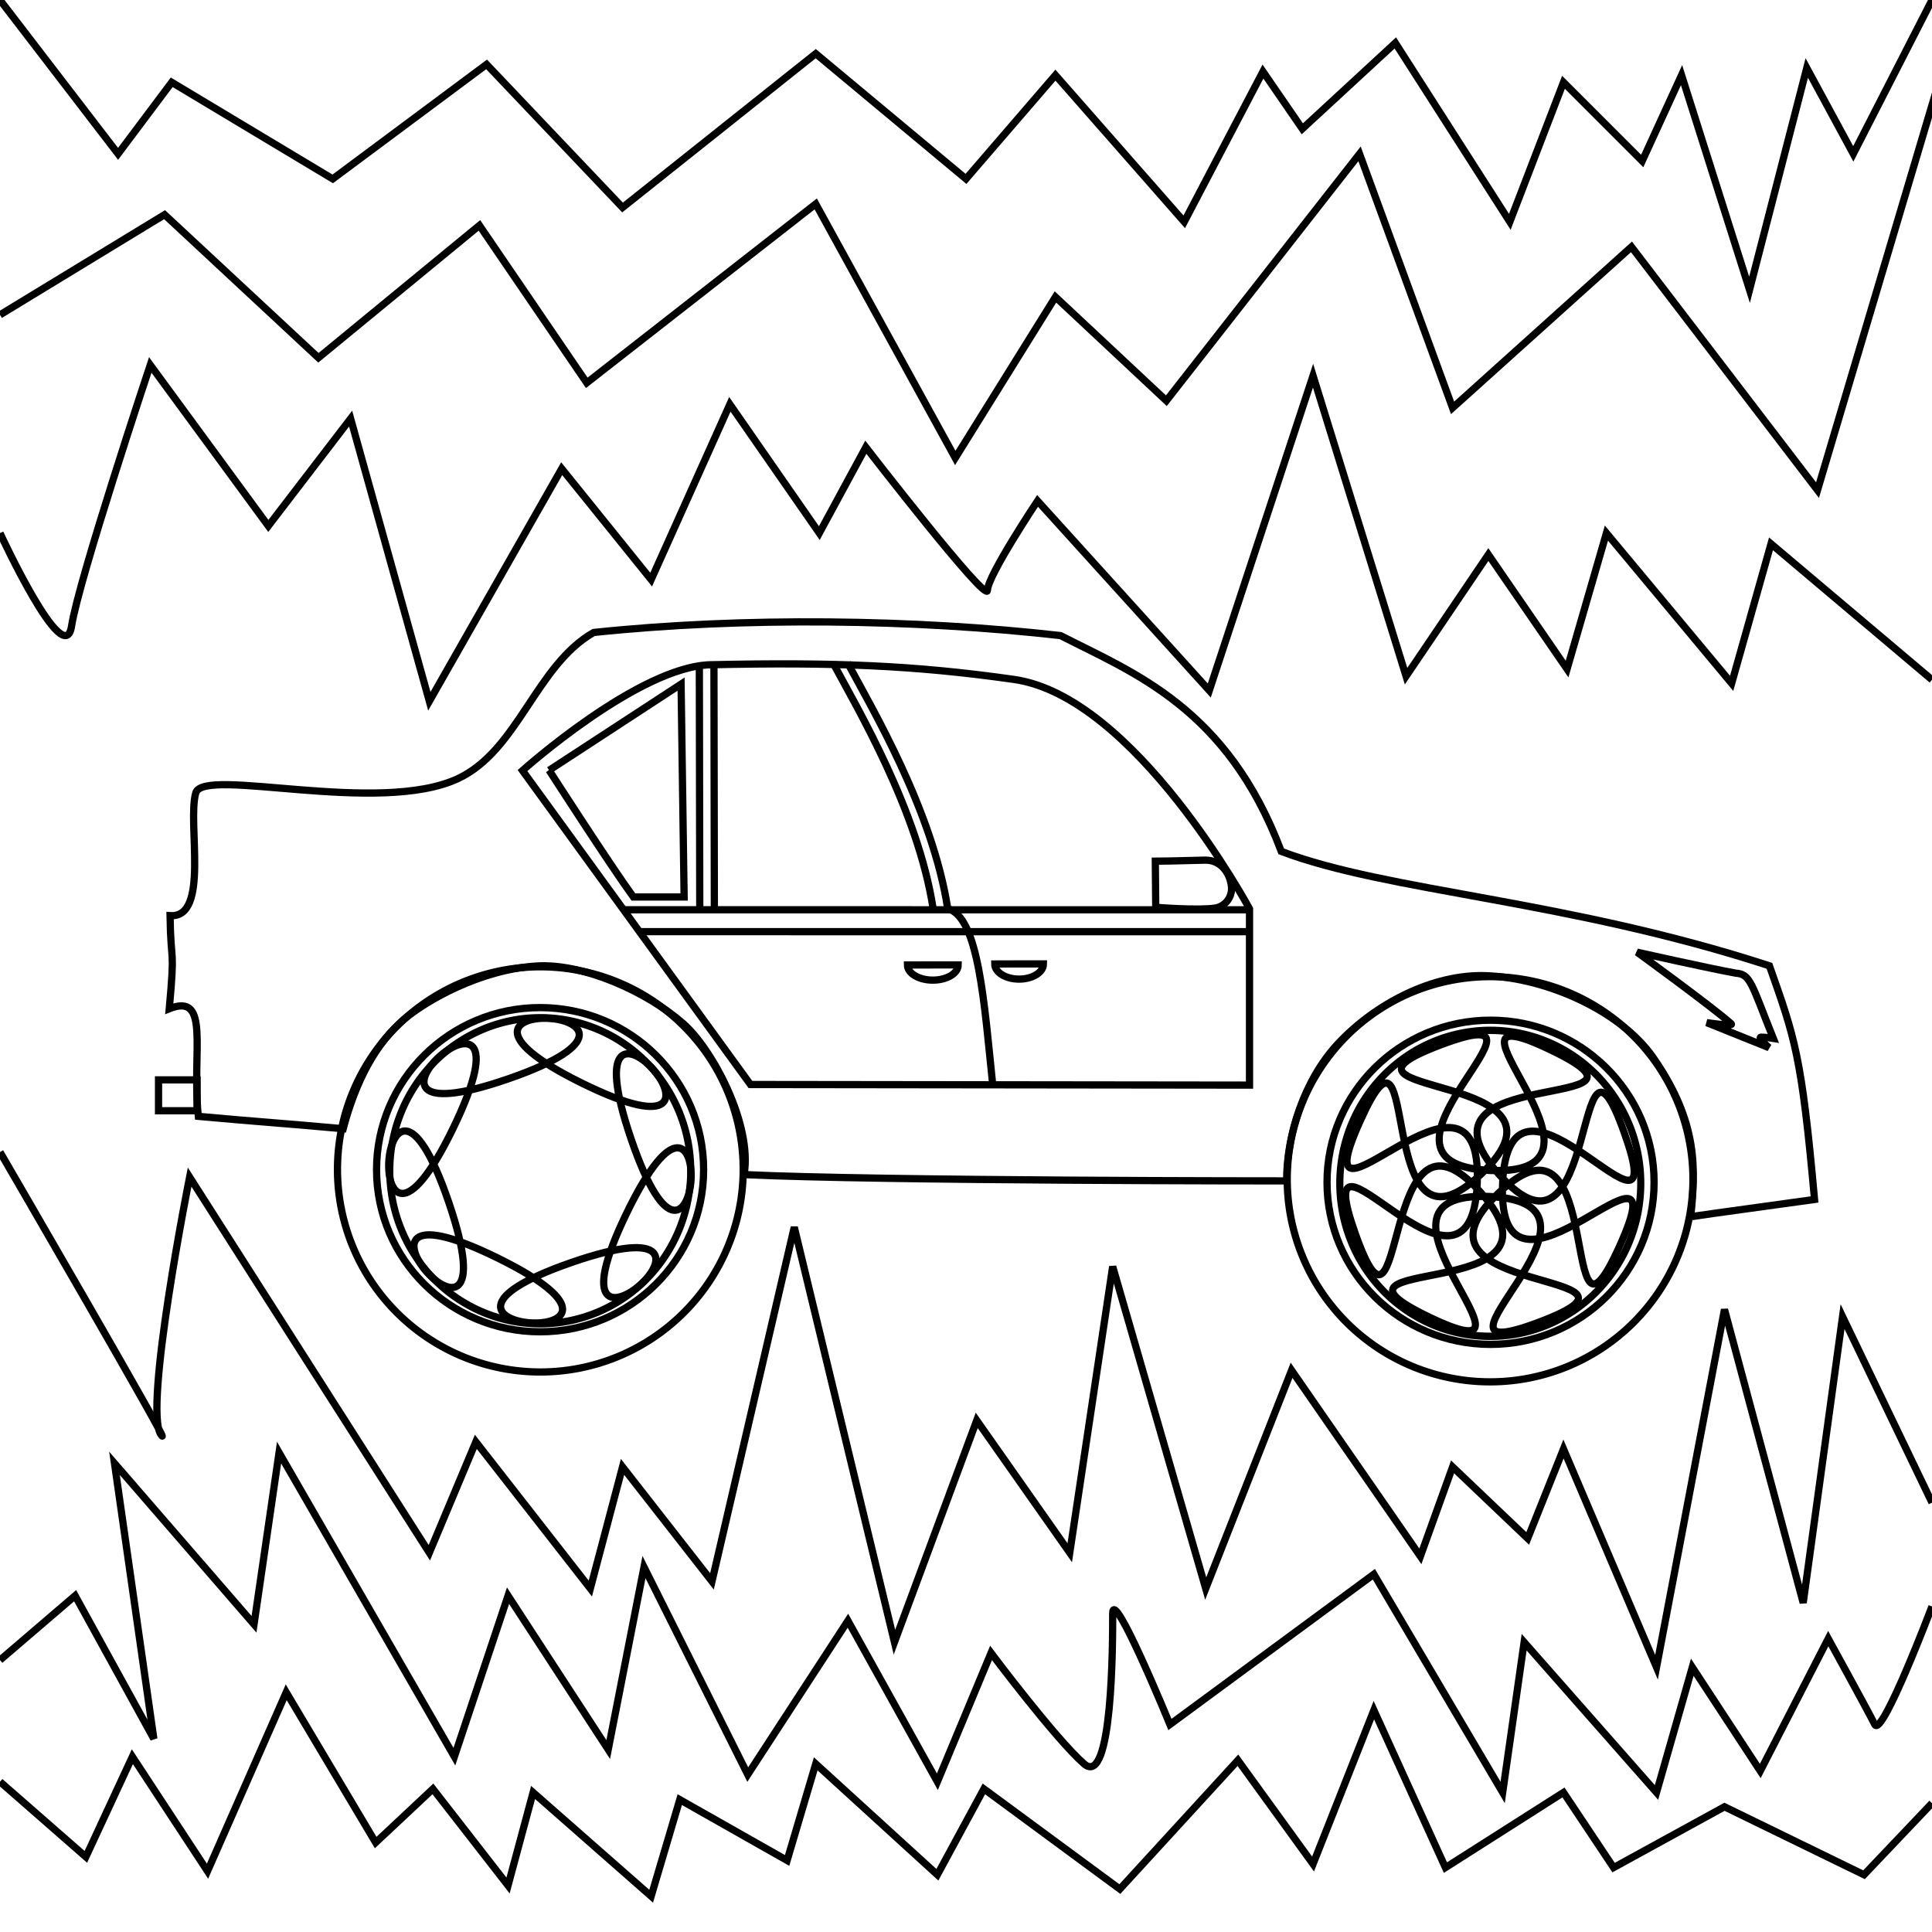 <?xml version="1.0" encoding="UTF-8" standalone="no"?>
<!-- Created with Inkscape (http://www.inkscape.org/) -->

<svg
   xmlns:dc="http://purl.org/dc/elements/1.1/"
   xmlns:cc="http://creativecommons.org/ns#"
   xmlns:rdf="http://www.w3.org/1999/02/22-rdf-syntax-ns#"
   xmlns:svg="http://www.w3.org/2000/svg"
   xmlns="http://www.w3.org/2000/svg"
   xmlns:sodipodi="http://sodipodi.sourceforge.net/DTD/sodipodi-0.dtd"
   xmlns:inkscape="http://www.inkscape.org/namespaces/inkscape"
   width="800"
   height="800"
   id="svg2"
   version="1.1"
   inkscape:version="0.48.4 r9939"
   sodipodi:docname="auto.svg">
  <defs
     id="defs4">
    <inkscape:path-effect
       effect="spiro"
       id="path-effect3015"
       is_visible="true" />
    <inkscape:path-effect
       effect="spiro"
       id="path-effect3011"
       is_visible="true" />
    <inkscape:path-effect
       effect="spiro"
       id="path-effect3007"
       is_visible="true" />
    <inkscape:path-effect
       is_visible="true"
       id="path-effect3053"
       effect="spiro" />
    <inkscape:path-effect
       effect="spiro"
       id="path-effect3049"
       is_visible="true" />
    <inkscape:path-effect
       effect="spiro"
       id="path-effect3041"
       is_visible="true" />
    <inkscape:path-effect
       effect="spiro"
       id="path-effect3037"
       is_visible="true" />
    <inkscape:path-effect
       effect="spiro"
       id="path-effect3033"
       is_visible="true" />
  </defs>
  <sodipodi:namedview
     id="base"
     pagecolor="#ffffff"
     bordercolor="#666666"
     borderopacity="1.0"
     inkscape:pageopacity="0.0"
     inkscape:pageshadow="2"
     inkscape:zoom="0.675"
     inkscape:cx="400"
     inkscape:cy="400"
     inkscape:document-units="px"
     inkscape:current-layer="layer4"
     showgrid="false"
     showguides="true"
     inkscape:guide-bbox="true"
     inkscape:window-width="1366"
     inkscape:window-height="718"
     inkscape:window-x="0"
     inkscape:window-y="0"
     inkscape:window-maximized="1">
    <sodipodi:guide
       position="0,0"
       orientation="0,800"
       id="guide3803" />
    <sodipodi:guide
       position="800,0"
       orientation="-800,0"
       id="guide3805" />
    <sodipodi:guide
       position="800,800"
       orientation="0,-800"
       id="guide3807" />
    <sodipodi:guide
       position="0,800"
       orientation="800,0"
       id="guide3809" />
  </sodipodi:namedview>
  <g
     inkscape:label="Layer 1"
     inkscape:groupmode="layer"
     id="layer1"
     transform="translate(0,-252.362)" />
  <g
     inkscape:groupmode="layer"
     id="layer4"
     inkscape:label="car"
     style="display:inline">
    <rect
       style="fill:none;stroke:#000000;stroke-width:3;display:inline"
       id="rect3029"
       width="15.957"
       height="12.783"
       x="65.646"
       y="447.154"
       ry="6.287"
       rx="0" />
    <path
       inkscape:connector-curvature="0"
       id="path3025"
       style="fill:none;stroke:#000000;stroke-width:3;stroke-linecap:butt;stroke-linejoin:miter;stroke-opacity:1"
       d="m 310.748,449.071 206.647,0.251 0,-73.035 c 0,0 -47.352,-87.804 -97.503,-94.946 -41.475,-5.906 -75.012,-7.184 -125.535,-6.086 -29.825,0.648 -78.002,43.821 -78.002,43.821 z m -2.637,37.308 C 311.65,465.535 294.949,434.385 282.885,423.806 268.068,410.814 241.765,398.831 222.341,400 c -23.698,1.427 -45.951,14.496 -54.75,21.834 -11.982,9.993 -20.368,26.077 -25.482,45.552 -26.755,-2.435 -33.231,-2.697 -59.986,-5.131 -2.835,-26.705 5.271,-51.482 -12.028,-44.566 2.433,-27.015 0.665,-16.874 0.319,-38.539 16.586,1.146 7.041,-38.435 10.657,-50.846 3.179,-10.911 75.763,9.47 108.575,-5.908 24.928,-11.683 32.268,-46.84 56.169,-60.497 61.729,-6.507 132.936,-5.555 193.343,1.287 29.938,15.363 68.989,29.77 91.38,89.354 44.255,16.787 117.726,19.913 202.145,47.38 10.518,29.807 13.305,36.929 18.678,96.746 -40.771,5.578 -51.251,7.14 -51.251,7.14 1.908,-19.538 3.379,-38.685 -15.635,-65.991 -13.286,-19.08 -43.673,-32.805 -68.978,-33.792 -22.224,-0.867 -46.237,11.744 -61.616,28.307 -13.712,14.767 -21.167,37.606 -21.104,56.653 0,0 -168.176,0.046 -224.666,-2.605 z"
       sodipodi:nodetypes="cccsscccsssccccssccccccssacc" />
    <path
       style="fill:none;stroke:#000000;stroke-width:3;stroke-linecap:butt;stroke-linejoin:miter;stroke-opacity:1;display:inline"
       d="m 677.868,394.288 c 0,0 30.175,6.757 40.871,8.678 6.124,0.436 6.394,4.122 15.546,27.009 0,0 -3.177,-0.525 -5.012,-0.512 -1.835,0.013 3.228,4.346 3.228,4.346 l -25.788,-10.357 c 0,0 11.634,1.799 10.097,0.43 -7.876,-7.017 -38.943,-29.593 -38.943,-29.593 z"
       id="path3027"
       inkscape:connector-curvature="0"
       sodipodi:nodetypes="ccczccsc" />
    <path
       style="fill:none;stroke:#000000;stroke-width:3;stroke-linecap:butt;stroke-linejoin:miter;stroke-opacity:1"
       d="m 0,130.37 68.148,-41.481 63.704,59.259 66.667,-54.815 44.444,65.185 94.815,-74.074 57.778,105.185 41.481,-66.667 45.926,42.963 80,-102.222 38.519,105.185 74.074,-66.667 77.037,100.741 48.889,-164.444"
       id="path3021"
       inkscape:connector-curvature="0"
       sodipodi:nodetypes="cccccccccccccc" />
    <path
       style="fill:none;stroke:#000000;stroke-width:3;stroke-linecap:butt;stroke-linejoin:miter;stroke-opacity:1"
       d="m 0,220.741 c 0,0 26.667,57.778 29.63,38.519 C 32.593,240 62.222,151.111 62.222,151.111 l 48.889,66.667 34.074,-44.444 32.593,117.037 54.815,-96.296 37.037,45.926 32.593,-72.593 37.037,53.333 19.259,-35.556 c 0,0 50.37,65.185 50.37,59.259 0,-5.926 20.741,-37.037 20.741,-37.037 L 500.741,285.926 543.704,155.556 582.222,280 l 34.074,-50.37 32.593,47.407 16.296,-56.296 51.852,62.222 16.296,-57.778 L 800,281.481"
       id="path3023"
       inkscape:connector-curvature="0"
       sodipodi:nodetypes="cscccccccccscccccccccc" />
    <path
       style="fill:none;stroke:#000000;stroke-width:3;stroke-linecap:butt;stroke-linejoin:miter;stroke-opacity:1"
       d="m 0,477.037 c 0,0 74.074,127.407 66.667,117.037 C 59.259,583.704 78.519,487.407 78.519,487.407 l 99.259,155.556 19.259,-45.926 47.407,60.741 13.333,-50.37 37.037,47.407 L 328.889,508.148 370.37,680 l 34.074,-91.852 38.519,54.815 17.778,-118.519 38.519,133.333 35.556,-90.37 53.333,77.037 13.333,-37.037 31.111,29.63 L 647.407,600 685.926,690.37 714.074,542.222 746.667,663.704 762.963,545.185 800,622.222"
       id="path3026"
       inkscape:connector-curvature="0"
       sodipodi:nodetypes="cscccccccccccccccccccccc" />
    <path
       style="fill:none;stroke:#000000;stroke-width:3;stroke-linecap:butt;stroke-linejoin:miter;stroke-opacity:1"
       d="m 800,665.185 c 0,0 -20.741,54.815 -23.704,48.889 -2.963,-5.926 -19.259,-35.556 -19.259,-35.556 L 728.889,733.333 700.741,690.37 685.926,742.222 631.111,680 l -8.889,62.222 -53.333,-90.37 -84.444,62.222 c 0,0 -23.704,-57.778 -23.704,-45.926 0,11.852 0,72.593 -11.852,62.222 C 437.037,720 410.37,684.444 410.37,684.444 l -22.222,53.333 -37.037,-66.667 -41.481,63.704 -42.963,-85.926 -14.815,75.556 -41.481,-63.704 -22.222,66.667 L 115.556,601.481 105.185,672.593 47.407,605.926 63.704,720 31.111,660.741 0,687.407"
       id="path3028"
       inkscape:connector-curvature="0"
       sodipodi:nodetypes="csccccccccsscccccccccccccc" />
    <path
       style="fill:none;stroke:#000000;stroke-width:3;stroke-linecap:butt;stroke-linejoin:miter;stroke-opacity:1"
       d="m 0,0 48.889,63.704 22.222,-29.63 66.667,40 63.704,-47.407 56.296,59.259 80,-63.704 L 400,74.074 437.037,31.111 490.37,91.852 522.963,29.63 539.259,53.333 577.778,17.778 625.185,91.852 647.407,34.074 680,66.667 696.296,31.111 724.444,120 748.148,28.148 767.407,63.704 800,0"
       id="path3030"
       inkscape:connector-curvature="0"
       sodipodi:nodetypes="ccccccccccccccccccccc" />
    <path
       style="fill:none;stroke:#000000;stroke-width:3;stroke-linecap:butt;stroke-linejoin:miter;stroke-opacity:1"
       d="m 0,737.778 35.556,31.111 19.259,-41.481 31.111,47.407 32.593,-74.074 37.037,62.222 23.704,-22.222 31.111,40 10.37,-38.519 48.889,42.963 11.852,-40 44.444,25.185 11.852,-40 50.37,45.926 19.259,-35.556 56.296,41.481 48.889,-53.333 31.111,42.963 25.185,-63.704 29.63,65.185 48.889,-31.111 20.741,31.111 45.926,-25.185 57.778,28.148 L 800,746.667"
       id="path3032"
       inkscape:connector-curvature="0"
       sodipodi:nodetypes="ccccccccccccccccccccccccc" />
  </g>
  <g
     inkscape:groupmode="layer"
     id="layer2"
     inkscape:label="wheels"
     style="display:inline">
    <path
       sodipodi:type="arc"
       style="fill:none;stroke:#000000;stroke-width:3.973"
       id="path3155"
       sodipodi:cx="-47.407406"
       sodipodi:cy="518.51849"
       sodipodi:rx="111.11111"
       sodipodi:ry="111.11111"
       d="m 63.704,518.518 a 111.111,111.111 0 1 1 -222.222,0 111.111,111.111 0 1 1 222.222,0 z"
       transform="matrix(0.756,0,0,0.755,652.855,96.82)" />
    <path
       transform="matrix(0.756,0,0,0.755,259.583,92.739)"
       d="m 63.704,518.518 a 111.111,111.111 0 1 1 -222.222,0 111.111,111.111 0 1 1 222.222,0 z"
       sodipodi:ry="111.11111"
       sodipodi:rx="111.11111"
       sodipodi:cy="518.51849"
       sodipodi:cx="-47.407406"
       id="path3153"
       style="fill:none;stroke:#000000;stroke-width:3.973"
       sodipodi:type="arc" />
    <path
       transform="matrix(0.176,0,0,0.181,123.927,396.906)"
       d="m 920.968,485.484 a 354.032,350 0 1 1 -708.065,0 354.032,350 0 1 1 708.065,0 z"
       sodipodi:ry="350"
       sodipodi:rx="354.03226"
       sodipodi:cy="485.48386"
       sodipodi:cx="566.93549"
       id="path3038"
       style="fill:none;fill-opacity:1;stroke:#000000;stroke-width:16.832"
       sodipodi:type="arc" />
    <g
       style="display:inline;fill:none;stroke:#000000"
       transform="matrix(0.756,0,0,0.755,69.272,-83.184)"
       id="g3080">
      <path
         transform="matrix(0.253,0,0,0.254,60.757,628.38)"
         d="m 920.968,485.484 c 0,193.3 -158.506,350 -354.032,350 -195.527,0 -354.032,-156.7 -354.032,-350 0,-193.3 158.506,-350 354.032,-350 195.527,0 354.032,156.7 354.032,350 z"
         sodipodi:ry="350"
         sodipodi:rx="354.03226"
         sodipodi:cy="485.48386"
         sodipodi:cx="566.93549"
         id="path3034"
         style="fill:none;fill-opacity:1;stroke:#000000;stroke-width:15.683"
         sodipodi:type="arc" />
      <path
         transform="matrix(0.333,0,0,0.336,127.836,699.642)"
         d="M 379.032,104.839 C 495.171,442.365 528.139,-94.768 371.594,226.022 215.049,546.811 618.172,190.313 280.645,306.452 -56.882,422.59 480.252,455.559 159.462,299.013 -161.328,142.468 195.171,545.591 79.032,208.065 -37.106,-129.462 -70.075,407.671 86.47,86.881 243.016,-233.908 -160.107,122.59 177.419,6.452 514.946,-109.687 -22.187,-142.656 298.602,13.89 619.392,170.435 262.894,-232.688 379.032,104.839 z"
         inkscape:randomized="0"
         inkscape:rounded="2.94"
         inkscape:flatsided="true"
         sodipodi:arg2="0.061302492"
         sodipodi:arg1="-0.33139659"
         sodipodi:r2="74.801498"
         sodipodi:r1="158.6313"
         sodipodi:cy="156.45161"
         sodipodi:cx="229.03226"
         sodipodi:sides="8"
         id="path2989"
         style="fill:none;fill-opacity:1;stroke:#000000;stroke-width:11.878"
         sodipodi:type="star" />
    </g>
    <path
       sodipodi:type="arc"
       style="fill:none;fill-opacity:1;stroke:#000000;stroke-width:16.832"
       id="path2994"
       sodipodi:cx="566.93549"
       sodipodi:cy="485.48386"
       sodipodi:rx="354.03226"
       sodipodi:ry="350"
       d="m 920.968,485.484 a 354.032,350 0 1 1 -708.065,0 354.032,350 0 1 1 708.065,0 z"
       transform="matrix(0.176,0,0,0.181,517.317,402.12)" />
    <g
       style="display:inline;fill:none;stroke:#000000"
       transform="matrix(0.756,0,0,0.755,79.851,-83.184)"
       id="g3084">
      <path
         sodipodi:type="arc"
         style="fill:none;fill-opacity:1;stroke:#000000;stroke-width:15.683"
         id="path2992"
         sodipodi:cx="566.93549"
         sodipodi:cy="485.48386"
         sodipodi:rx="354.03226"
         sodipodi:ry="350"
         d="m 920.968,485.484 c 0,193.3 -158.506,350 -354.032,350 -195.527,0 -354.032,-156.7 -354.032,-350 0,-193.3 158.506,-350 354.032,-350 195.527,0 354.032,156.7 354.032,350 z"
         transform="matrix(0.253,0,0,0.254,567.358,635.289)" />
      <path
         transform="matrix(0.49,-0.014,0.014,0.506,836.933,614.343)"
         d="m -267.111,293.152 c -167.123,-11.627 79.625,203.729 -70.327,129.033 -149.952,-74.697 170.583,-7.468 60.631,-133.863 -109.952,-126.395 -87.755,200.362 -140.969,41.511 -53.214,-158.851 125.901,115.34 137.528,-51.783 11.627,-167.123 -203.729,79.625 -129.033,-70.327 74.697,-149.952 7.468,170.583 133.863,60.631 126.395,-109.952 -200.362,-87.755 -41.511,-140.969 158.851,-53.214 -115.34,125.901 51.783,137.528 167.123,11.627 -79.625,-203.729 70.327,-129.033 149.952,74.697 -170.583,7.468 -60.631,133.863 109.952,126.395 87.755,-200.362 140.969,-41.511 53.214,158.851 -125.901,-115.34 -137.528,51.783 -11.627,167.123 203.729,-79.625 129.033,70.327 -74.697,149.952 -7.468,-170.583 -133.863,-60.631 -126.395,109.952 200.362,87.755 41.511,140.969 -158.851,53.214 115.34,-125.901 -51.783,-137.528 z"
         inkscape:randomized="0"
         inkscape:rounded="1.14"
         inkscape:flatsided="false"
         sodipodi:arg2="2.0329527"
         sodipodi:arg1="1.6402536"
         sodipodi:r2="159.92975"
         sodipodi:r1="14.153623"
         sodipodi:cy="279.03226"
         sodipodi:cx="-266.12903"
         sodipodi:sides="8"
         id="path2991"
         style="fill:none;fill-opacity:1;stroke:#000000;stroke-width:7.975"
         sodipodi:type="star" />
    </g>
  </g>
  <g
     inkscape:groupmode="layer"
     id="layer3"
     inkscape:label="deco"
     style="display:inline">
    <path
       style="fill:none;stroke:#000000;stroke-width:3;display:inline"
       d="m 432.071,399.133 c 0,3.478 -4.516,6.297 -10.087,6.297 -5.55,0 -10.058,-2.799 -10.087,-6.264 l 10.087,-0.033 z"
       id="path3801" />
    <path
       style="fill:none;stroke:#000000;stroke-width:3;display:inline"
       d="m 396.765,399.553 c 0,3.478 -4.704,6.297 -10.508,6.297 -5.782,0 -10.477,-2.799 -10.508,-6.264 l 10.508,-0.033 z"
       id="path3799" />
    <path
       style="fill:none;stroke:#000000;stroke-width:3;display:inline"
       d="m 478.395,356.584 0.17,19.106 c 0,0 17.462,1.405 24.537,0.329 4.303,-0.655 7.265,-4.617 6.816,-8.941 -0.53,-5.118 -4.062,-11.021 -10.928,-10.914 -6.865,0.107 -13.728,0.42 -20.595,0.42 z"
       id="path3797" />
    <path
       style="fill:none;stroke:#000000;stroke-width:3;display:inline"
       d="m 227.38,318.955 54.64,-35.682 1.261,88.154 c 0,0 -17.208,0 -21.016,0 -9.752,-13.433 -34.886,-52.473 -34.886,-52.473 z"
       id="path3795" />
    <path
       style="fill:none;stroke:#000000;stroke-width:3;display:inline"
       d="m 295.631,276.137 0.17,99.908"
       id="path3793" />
    <path
       style="fill:none;stroke:#000000;stroke-width:3;display:inline"
       d="m 344.906,274.458 c 10.106,18.802 35.256,61.277 41.488,101.827"
       id="path3791" />
    <path
       style="fill:none;stroke:#000000;stroke-width:3;display:inline"
       d="m 289.586,276.137 0.17,99.908"
       id="path3789" />
    <path
       style="fill:none;stroke:#000000;stroke-width:3;display:inline"
       d="m 350.951,274.458 c 10.106,18.802 35.256,61.277 41.488,101.827 12.884,3.355 15.109,39.519 18.617,72.802"
       id="path3787" />
    <path
       style="fill:none;stroke:#000000;stroke-width:3;display:inline"
       d="m 517.566,385.785 -253.628,-0.014"
       id="path3785" />
    <path
       style="fill:none;stroke:#000000;stroke-width:3;display:inline"
       d="M 517.566,376.729 257.893,376.715"
       id="path3077" />
  </g>
</svg>
